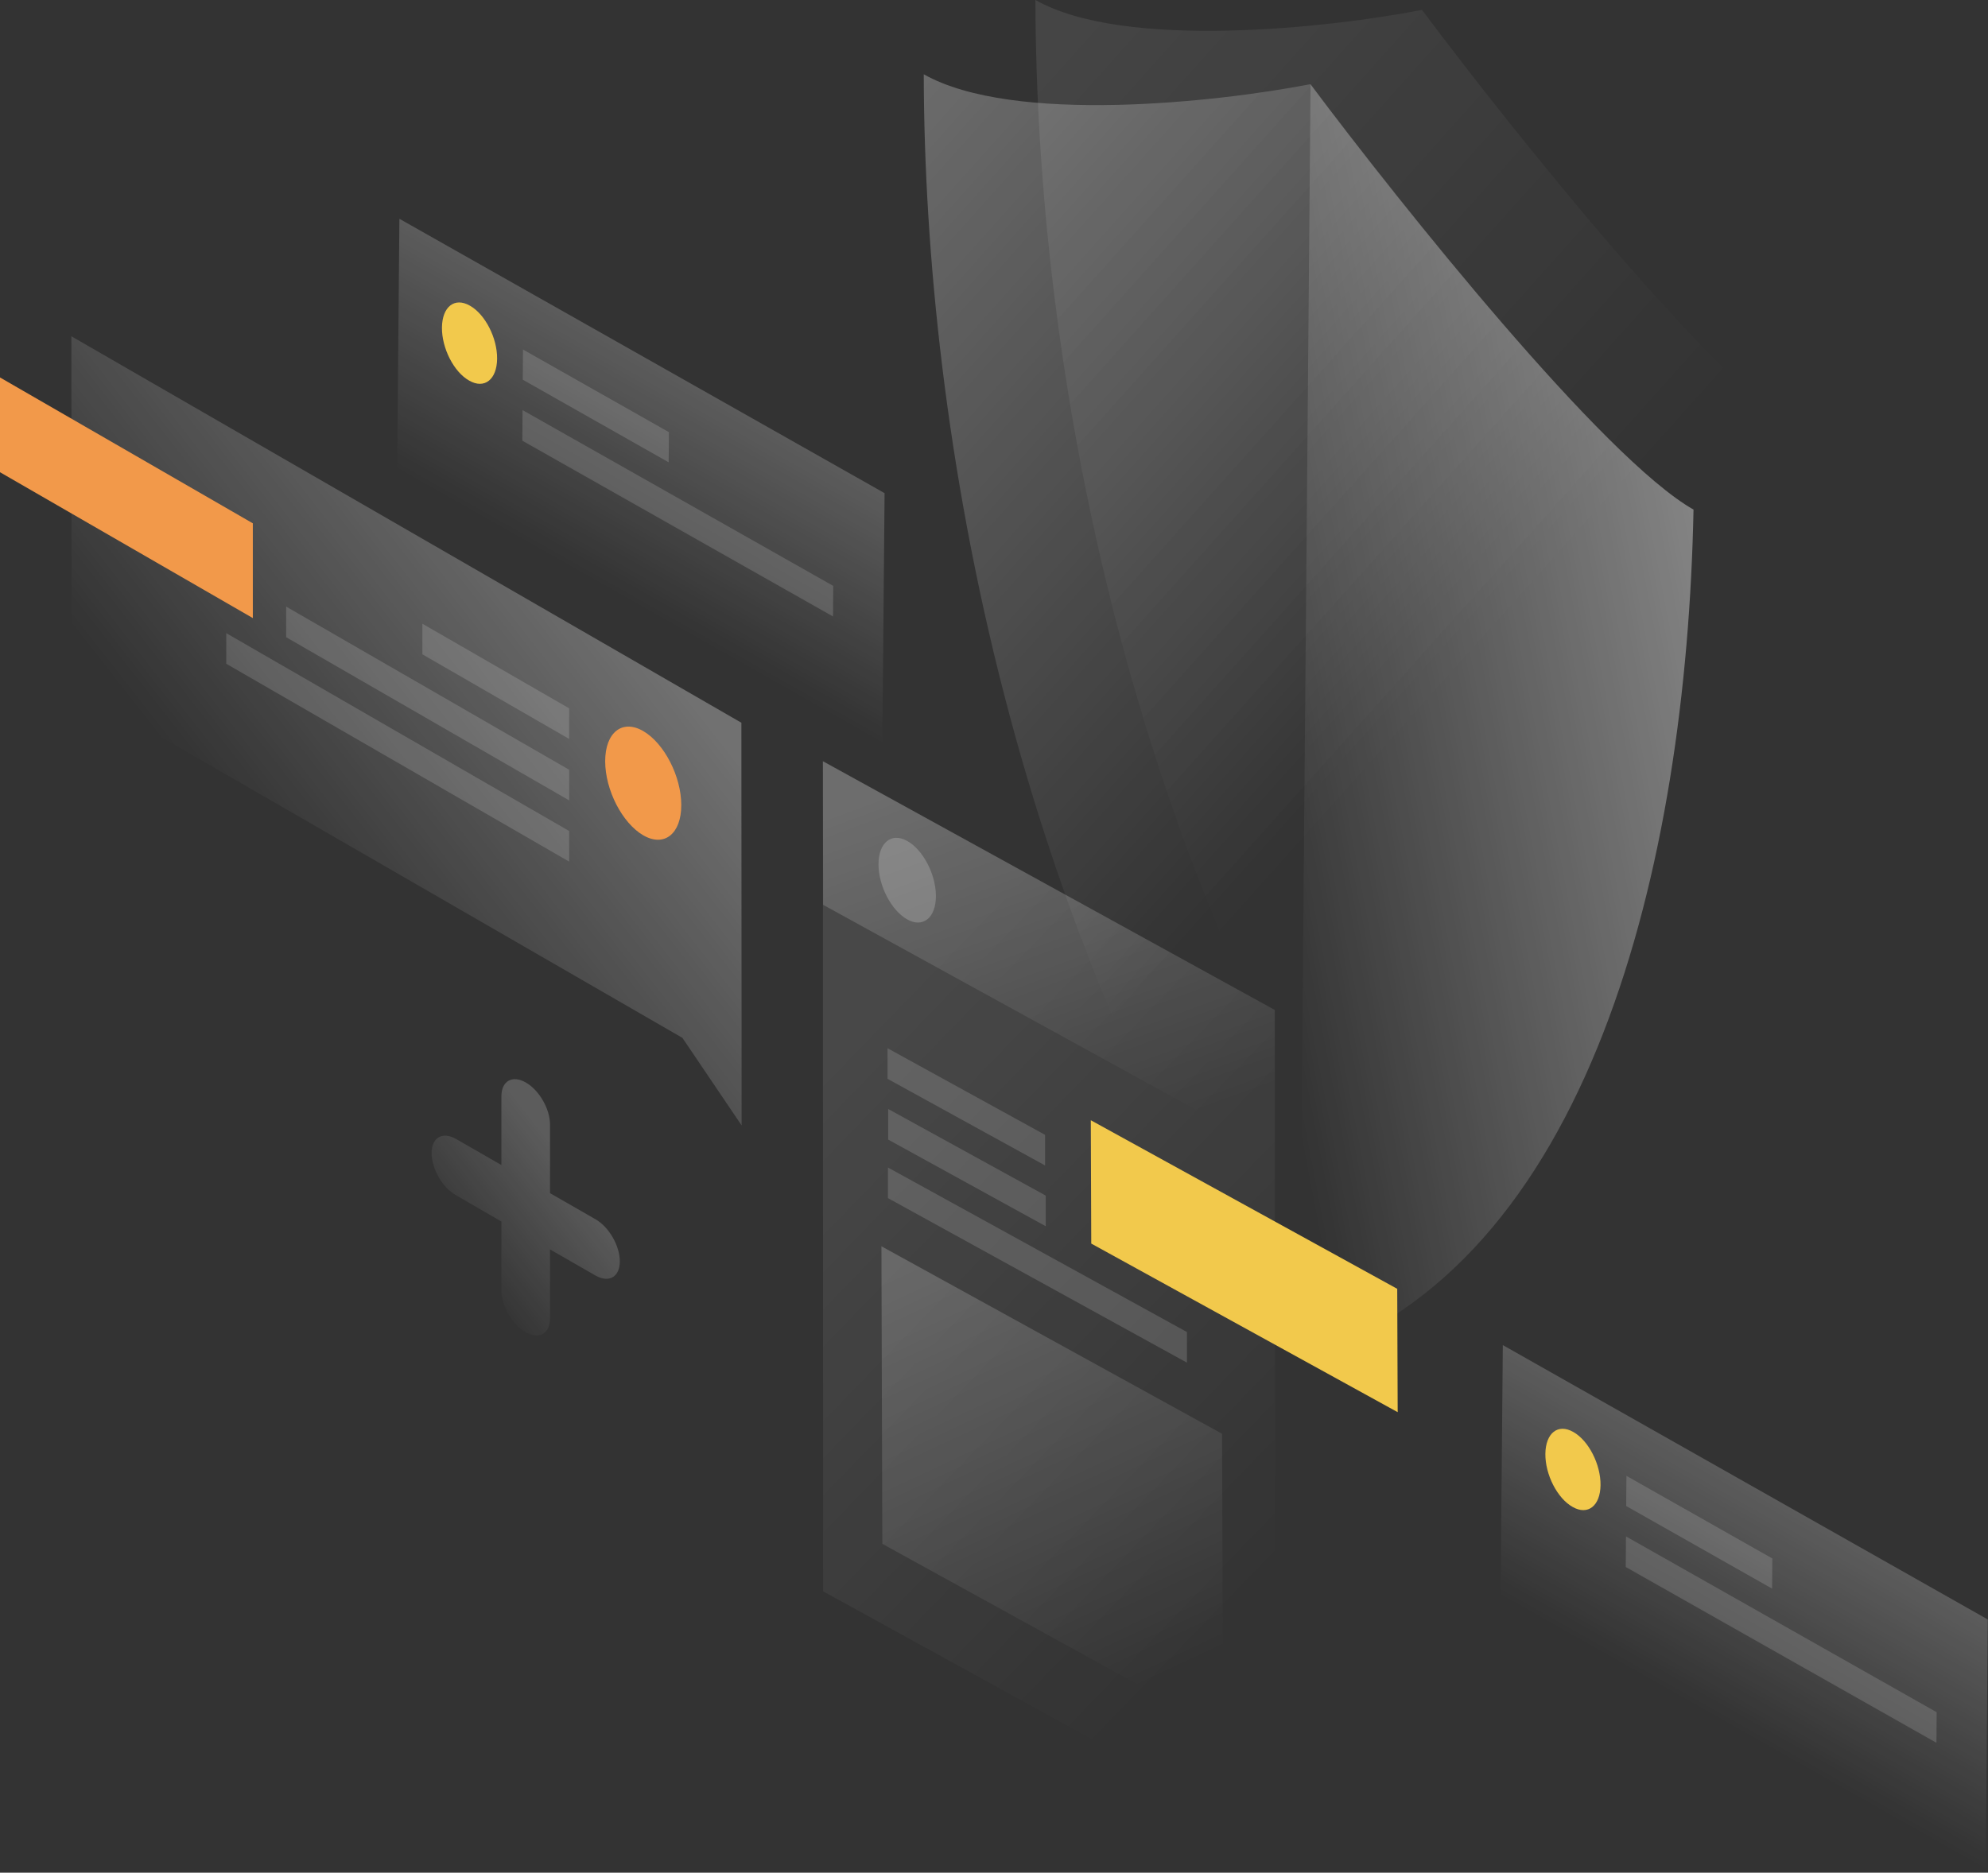 <svg width="883" height="832" viewBox="0 0 883 832" fill="none" xmlns="http://www.w3.org/2000/svg">
<rect x="0" y="0" width="883" height="832" fill="#333333" stroke="none"/>
<path opacity="0.2" d="M392.9 219.1L177.4 97.2L176.4 208.9L391.9 330.8L392.9 219.1Z" fill="url(#paint0_linear)"/>
<path opacity="0.15" d="M232.3 155.3L297.1 192L297 205.4L232.2 168.7L232.3 155.3Z" fill="white"/>
<path opacity="0.15" d="M232.1 182.2L370.1 260.3L370 273.9L232 195.8L232.1 182.2Z" fill="white"/>
<path d="M220.8 159.4C220.7 168.6 215.2 173 208.4 169.1C201.6 165.3 196.2 154.7 196.3 145.5C196.4 136.3 201.9 131.9 208.7 135.8C215.5 139.6 220.9 150.2 220.8 159.4Z" fill="#F2C94C"/>
<path opacity="0.2" d="M882.9 719.5L667.5 597.6L666.5 709.3L882 831.2L882.9 719.5Z" fill="url(#paint1_linear)"/>
<path opacity="0.15" d="M722.4 655.7L787.2 692.4L787.1 705.8L722.3 669.1L722.4 655.7Z" fill="white"/>
<path opacity="0.15" d="M722.2 682.6L860.2 760.7L860.1 774.3L722.1 696.2L722.2 682.6Z" fill="white"/>
<path d="M710.9 659.8C710.8 669 705.3 673.4 698.5 669.5C691.7 665.7 686.3 655.1 686.4 645.9C686.5 636.7 692 632.3 698.8 636.2C705.6 640 711 650.6 710.9 659.8Z" fill="#F2C94C"/>
<path opacity="0.1" d="M631.6 4.4C591 12.3 499.7 22.5 459.9 0C460.2 159.2 499.2 385.1 626.7 571.4C756.2 530.5 798.7 350.8 801.7 193.5C761.9 170.9 671.7 58 631.6 4.4Z" fill="url(#paint2_linear)"/>
<path opacity="0.3" d="M582 37.4C541.4 45.3 450.1 55.5 410.3 33C410.6 192.2 449.6 418.1 577.1 604.4C706.6 563.5 749.1 383.7 752.1 226.5C712.3 203.9 622.1 91 582 37.4Z" fill="url(#paint3_linear)"/>
<path opacity="0.4" d="M752.2 226.4C712.3 203.8 622.2 91 582.1 37.4L577.2 604.3C706.6 563.5 749.1 383.7 752.2 226.4Z" fill="url(#paint4_linear)"/>
<path opacity="0.1" d="M365.5 338.2L566.2 448.7L566.3 817.4L365.6 707L365.5 338.2Z" fill="url(#paint5_linear)"/>
<path opacity="0.2" d="M391.5 553.7L542.8 637L543.2 769.2L391.9 685.9L391.5 553.7Z" fill="url(#paint6_linear)"/>
<path opacity="0.15" d="M394.2 465.7L464.2 504.2V517.8L394.2 479.3V465.7Z" fill="white"/>
<path opacity="0.15" d="M394.5 492.7L464.5 531.2V544.8L394.5 506.3V492.7Z" fill="white"/>
<path opacity="0.15" d="M394.4 518.7L527.2 591.8V605.4L394.4 532.3V518.7Z" fill="white"/>
<path opacity="0.2" d="M365.5 338.2L566.2 448.7L566.4 512.4L365.6 402L365.5 338.2Z" fill="url(#paint7_linear)"/>
<path opacity="0.2" d="M415.7 398.1C415.7 407.7 410 412.4 403 408.5C396 404.6 390.2 393.7 390.2 384C390.2 374.4 395.9 369.7 402.9 373.6C410 377.5 415.7 388.5 415.7 398.1Z" fill="white"/>
<path d="M484.7 552.5L484.5 497.7L620.6 572.6L620.8 627.4L484.7 552.5Z" fill="#F2C94C"/>
<path opacity="0.3" d="M329.3 321.1L31.7 149.4L31.8 304.5L303.1 461.1L329.4 500L329.3 321.1Z" fill="url(#paint8_linear)"/>
<path d="M0 209.8V167.7L112.3 232.5V274.6L0 209.8Z" fill="#F2994A"/>
<path opacity="0.15" d="M252.8 314.7L187.6 277.1V290.7L252.8 328.3V314.7Z" fill="white"/>
<path opacity="0.15" d="M252.8 342L127.1 269.5V283.1L252.8 355.6V342Z" fill="white"/>
<path opacity="0.15" d="M252.8 369.2L100.5 281.3V294.9L252.8 382.8V369.2Z" fill="white"/>
<path d="M268.8 338.2C268.8 351 276.4 365.7 285.7 371.1C295 376.5 302.6 370.5 302.6 357.7C302.6 344.9 295 330.2 285.7 324.8C276.4 319.4 268.8 325.4 268.8 338.2Z" fill="#F2994A"/>
<path opacity="0.2" d="M233.5 480.9C239.5 484.3 244.3 492.7 244.3 499.6V530.1L264.5 541.7C270.5 545.1 275.3 553.5 275.3 560.4C275.3 567.3 270.5 570.1 264.5 566.7L244.3 555.1V585.6C244.3 592.5 239.5 595.3 233.5 591.9C227.5 588.5 222.7 580.1 222.7 573.2V542.7L202.5 531C196.5 527.6 191.7 519.2 191.7 512.3C191.7 505.4 196.5 502.6 202.5 506L222.7 517.6V487.1C222.7 480.3 227.5 477.5 233.5 480.9Z" fill="url(#paint9_linear)"/>
<defs>
<linearGradient id="paint0_linear" x1="308.692" y1="171.465" x2="260.583" y2="256.484" gradientUnits="userSpaceOnUse">
<stop stop-color="white"/>
<stop offset="1" stop-color="white" stop-opacity="0"/>
</linearGradient>
<linearGradient id="paint1_linear" x1="798.771" y1="671.873" x2="750.662" y2="756.893" gradientUnits="userSpaceOnUse">
<stop stop-color="white"/>
<stop offset="1" stop-color="white" stop-opacity="0"/>
</linearGradient>
<linearGradient id="paint2_linear" x1="369.855" y1="55.819" x2="648.416" y2="305.129" gradientUnits="userSpaceOnUse">
<stop stop-color="white"/>
<stop offset="1" stop-color="white" stop-opacity="0"/>
</linearGradient>
<linearGradient id="paint3_linear" x1="320.264" y1="88.792" x2="598.825" y2="338.103" gradientUnits="userSpaceOnUse">
<stop stop-color="white"/>
<stop offset="1" stop-color="white" stop-opacity="0"/>
</linearGradient>
<linearGradient id="paint4_linear" x1="766.645" y1="285.059" x2="543.185" y2="327.827" gradientUnits="userSpaceOnUse">
<stop stop-color="white"/>
<stop offset="1" stop-color="white" stop-opacity="0"/>
</linearGradient>
<linearGradient id="paint5_linear" x1="366.693" y1="481.585" x2="577.159" y2="685.833" gradientUnits="userSpaceOnUse">
<stop stop-color="white"/>
<stop offset="1" stop-color="white" stop-opacity="0"/>
</linearGradient>
<linearGradient id="paint6_linear" x1="418.18" y1="556.613" x2="508.33" y2="748.852" gradientUnits="userSpaceOnUse">
<stop stop-color="white"/>
<stop offset="1" stop-color="white" stop-opacity="0"/>
</linearGradient>
<linearGradient id="paint7_linear" x1="433.58" y1="338.016" x2="496.377" y2="507.634" gradientUnits="userSpaceOnUse">
<stop stop-color="white"/>
<stop offset="1" stop-color="white" stop-opacity="0"/>
</linearGradient>
<linearGradient id="paint8_linear" x1="264.364" y1="258.994" x2="110.713" y2="379.298" gradientUnits="userSpaceOnUse">
<stop stop-color="white"/>
<stop offset="1" stop-color="white" stop-opacity="0"/>
</linearGradient>
<linearGradient id="paint9_linear" x1="254.392" y1="519.925" x2="202.034" y2="561.245" gradientUnits="userSpaceOnUse">
<stop stop-color="white"/>
<stop offset="1" stop-color="white" stop-opacity="0"/>
</linearGradient>
</defs>
</svg>

